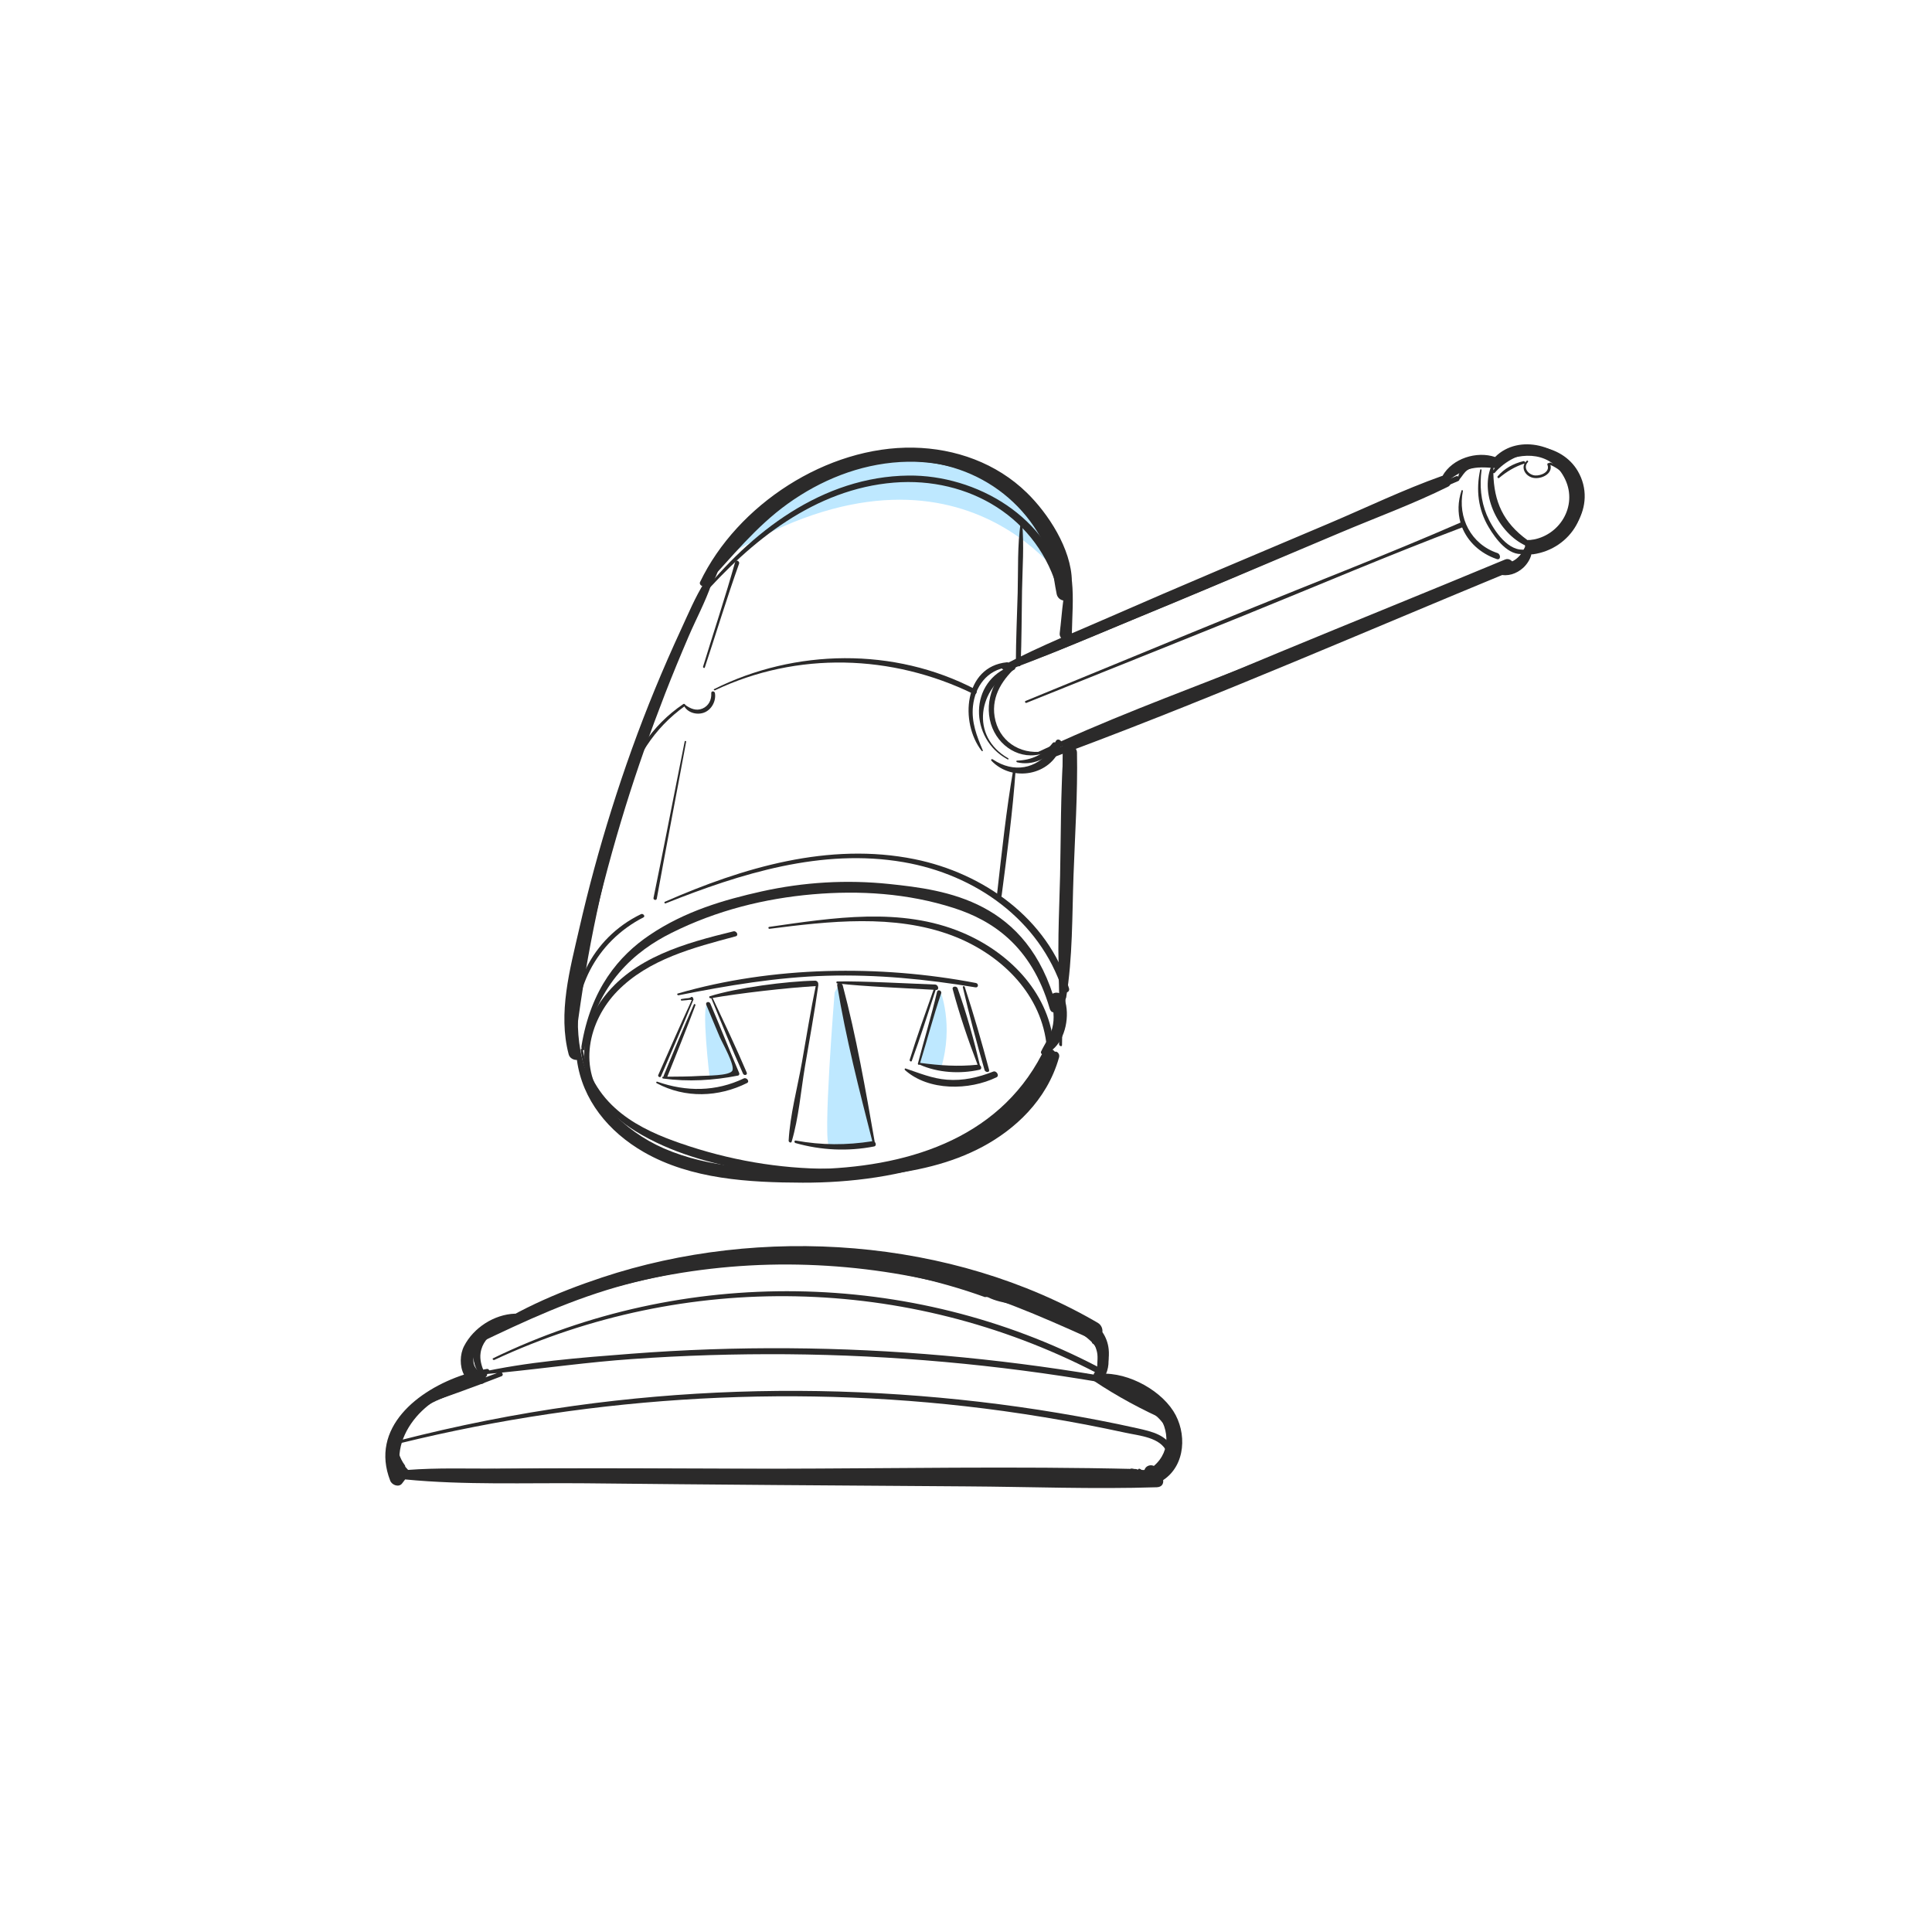 <svg xmlns="http://www.w3.org/2000/svg" xmlns:xlink="http://www.w3.org/1999/xlink" version="1.1" id="Layer_1" x="0px" y="0px" viewBox="0 0 200 200" style="enable-background:new 0 0 200 200;" xml:space="preserve">
    <style type="text/css">
        .st0{fill:#BEE8FF;}
        .st1{fill:#1A1A1A;}
        .st2{fill:none;stroke:#1A1A1A;stroke-width:2;stroke-miterlimit:10;}
        .st3{fill:none;stroke:#1A1A1A;stroke-width:4;stroke-miterlimit:10;}
        .st4{fill:#FFFFFF;}
        .st5{fill:#1C1C1B;}
        .st6{fill:#2B2A2A;}
    </style>
    <g>
        <path class="st0" d="M73.62,58.75c0,0,25.28-28.18,36.84,1.83c0,0-11.76-18.71-37.25-1.72"/>
        <g>
            <path class="st0" d="M73.28,103.86l2.41,5.55l0.56,1.67l-1.11,0.37l-1.67,0.19C73.47,111.63,72.54,103.86,73.28,103.86z"/>
            <path class="st0" d="M97.33,102.56c0,0,1.45,3.49,0.08,8.04l-1.93-0.45h-0.37L97.33,102.56z"/>
            <path class="st0" d="M85.86,118.66l4.63-0.37l-0.19-1.11l-1.11-5l-1.48-7.22L87,102.43l-0.21-0.42l-0.39,0.73    C86.4,102.74,85.12,118.48,85.86,118.66z"/>
            <g>
                <g>
                    <path class="st6" d="M112.77,138.02c-4.6-2.75-10.07-4.5-15.26-5.74c-5.21-1.25-10.58-1.87-15.94-1.88      c-10.75-0.02-21.67,2.39-31.17,7.5c-0.15,0.08,0.03,0.3,0.17,0.23c9.71-4.73,20.25-7.28,31.07-7.23      c5.32,0.03,10.63,0.66,15.8,1.9c5.33,1.28,10.16,3.41,15.14,5.64C112.91,138.59,113.04,138.18,112.77,138.02z"/>
                    <path class="st6" d="M50.55,138.42c0.11-0.04,0.03-0.19-0.07-0.16c-1.57,0.4-2.02,2.67-0.74,3.66c0.18,0.14,0.37-0.09,0.2-0.24      C48.92,140.76,49.27,138.9,50.55,138.42z"/>
                    <path class="st6" d="M114.04,142.44c-0.03,0-0.05-0.01-0.08-0.01c1.12-1,0.56-3.01-0.8-3.5c-0.1-0.04-0.16,0.1-0.06,0.14      c1.24,0.55,1.37,2.12,0.57,3.08c-0.06,0.07-0.04,0.16,0.01,0.22c-10.57-1.77-21.28-2.73-32-2.8      c-5.46-0.04-10.91,0.15-16.35,0.57c-5.3,0.41-10.76,0.82-15.95,2c-0.11,0.03-0.04,0.19,0.05,0.18c0.67-0.06,1.35-0.12,2.02-0.18      c-2.97,1.08-5.92,2.25-8.83,3.48c-0.11,0.05-0.03,0.2,0.07,0.17c3.1-1.03,6.18-2.13,9.22-3.32c0.19-0.07,0.15-0.28,0.04-0.38      c4.49-0.45,8.96-1.09,13.47-1.4c5.34-0.38,10.7-0.54,16.06-0.5c10.89,0.09,21.76,1.07,32.5,2.91      C114.43,143.18,114.46,142.51,114.04,142.44z"/>
                    <path class="st6" d="M42.3,146.6c-1.71,1.15-2.15,3.79-0.63,5.29c0.14,0.14,0.36-0.05,0.24-0.21c-1.14-1.52-1.07-3.71,0.5-4.93      C42.5,146.68,42.39,146.54,42.3,146.6z"/>
                    <path class="st6" d="M117.54,152.07c-12.5-0.3-25.04-0.05-37.55-0.03c-12.49,0.02-25.02-0.21-37.51,0.24      c-0.17,0.01-0.1,0.23,0.04,0.24c12.51,0.45,25.07,0.22,37.59,0.24c12.5,0.02,25.04,0.27,37.54-0.03      C118.11,152.72,117.94,152.08,117.54,152.07z"/>
                    <path class="st6" d="M120.02,146.25c-2.34-1.53-4.98-2.97-7.56-4.05c-0.1-0.04-0.18,0.08-0.09,0.15c2.28,1.61,4.9,3.1,7.43,4.27      C120.04,146.73,120.25,146.4,120.02,146.25z"/>
                    <path class="st6" d="M120.25,146.58c-0.14-0.11-0.28,0.07-0.16,0.19c1.46,1.4,1.36,3.32,0.35,4.93      c-0.18,0.29,0.22,0.65,0.47,0.39C122.39,150.54,121.82,147.81,120.25,146.58z"/>
                    <path class="st6" d="M119.54,152.1c-0.45,0.3-1.05,0.31-1.49-0.02c-0.18-0.13-0.37,0.1-0.2,0.24c0.55,0.46,1.33,0.44,1.86-0.04      C119.82,152.19,119.64,152.03,119.54,152.1z"/>
                    <path class="st6" d="M73.45,59.62C66.2,73.68,61.41,90.03,59.45,106.9c-0.02,0.17,0.19,0.25,0.22,0.06      c2.16-16.89,6.98-32.78,14.1-47C73.89,59.71,73.58,59.37,73.45,59.62z"/>
                    <path class="st6" d="M109.01,109.08c-2.12,4.95-5.31,7.82-9.35,9.52c-4.43,1.87-9.22,2.39-13.85,2.39      c-5.18,0-10.36-0.9-15.38-2.64c-3.98-1.38-8.96-3.66-10.09-9.65c-0.03-0.17-0.25-0.2-0.22,0.01c0.49,4.09,2.99,6.74,5.67,8.39      c3.65,2.25,7.79,3.33,11.74,4.07c4.45,0.84,8.96,1.01,13.44,0.51c3.67-0.41,7.39-1.16,10.82-3.01c3.19-1.73,6.57-4.7,7.84-9.2      C109.77,108.98,109.21,108.61,109.01,109.08z"/>
                    <path class="st6" d="M109.32,104.04c-2.95-10.83-11.36-11.91-17.27-12.53c-4.41-0.46-8.84-0.2-13.21,0.77      c-3.89,0.87-7.93,2.04-11.6,4.52c-3.14,2.12-6.09,5.54-7.05,11.52c-0.05,0.32,0.24,0.61,0.31,0.26c1.28-6.88,5.33-10.17,9-12      c4.74-2.37,9.71-3.57,14.62-4c4.86-0.42,9.84-0.12,14.63,1.42c3.88,1.25,8,3.83,9.91,10.39      C108.86,105.08,109.53,104.83,109.32,104.04z"/>
                    <path class="st6" d="M110.18,60.2c-0.97-7.51-7.93-12.62-14.76-13.18c-8.14-0.66-15.92,4.04-20.85,10.61      c-0.11,0.15,0.12,0.34,0.24,0.21c5.18-5.57,11.48-10.16,19.21-10.12c7.38,0.04,13.81,4.86,15.41,12.51      C109.52,60.68,110.25,60.73,110.18,60.2z"/>
                    <path class="st6" d="M110.75,66.09c-0.02-1.7-0.06-3.47-0.3-5.15c-0.02-0.13-0.24-0.18-0.26-0.03      c-1.47-7.35-9.14-11.76-16.14-11.68c-8.91,0.1-16.34,5.83-21.68,12.59c-0.06,0.08,0.07,0.18,0.13,0.11      c5.24-5.96,11.88-11.31,20.04-11.97c7.73-0.63,15.01,3.62,17.03,11.39c0.07,0.26,0.38,0.38,0.57,0.29      c-0.08,1.46-0.03,2.96,0.03,4.41c0,0.06,0.03,0.11,0.07,0.15c-0.01,0.22-0.02,0.44-0.02,0.67c0.09-0.05,0.17-0.09,0.26-0.13      c0-0.14,0-0.27-0.01-0.41C110.61,66.33,110.75,66.27,110.75,66.09z"/>
                    <path class="st6" d="M110.41,84.36c0.01-2.53,0.04-5.06,0.06-7.59c-0.15,0.07-0.3,0.15-0.45,0.22      c-0.03,2.53-0.05,5.05-0.09,7.58c-0.05,3.26-0.1,6.53-0.15,9.79c-0.05,3.17-0.3,6.4-0.08,9.56c0.02,0.3,0.54,0.39,0.57,0.05      c0.3-3.33,0.09-6.77,0.1-10.12C110.38,90.69,110.39,87.53,110.41,84.36z"/>
                    <path class="st6" d="M66.36,94.63c-5.12,2.47-7.79,7.96-6.71,13.52c0.02,0.11,0.22,0.13,0.2-0.01      c-0.84-5.48,1.85-10.66,6.77-13.18C66.83,94.85,66.57,94.53,66.36,94.63z"/>
                    <path class="st6" d="M150.73,49.3c-5.99,2.42-22.46,9.67-28.41,12.16c-5.95,2.49-11.98,4.86-17.85,7.55      c-0.17,0.08-0.05,0.34,0.12,0.28c6.04-2.27,11.97-4.88,17.94-7.34c5.97-2.46,22.48-9.61,28.42-12.15      C151.26,49.66,151.02,49.18,150.73,49.3z"/>
                    <path class="st6" d="M110.66,102.3c-2.15-7.19-8.86-11.92-15.99-13.36c-8.86-1.79-17.77,0.87-25.84,4.41      c-0.11,0.05-0.03,0.21,0.07,0.17c7.78-3.1,16.18-5.73,24.63-4.27c7.42,1.28,14.07,5.93,16.47,13.26      C110.14,102.92,110.8,102.76,110.66,102.3z"/>
                    <path class="st6" d="M109.9,104.67c0-0.12-0.2-0.18-0.2-0.04c-0.04,1.16-0.1,2.32-0.06,3.49c0.01,0.17,0.3,0.27,0.3,0.07      C109.98,107.01,109.93,105.84,109.9,104.67z"/>
                    <path class="st6" d="M75.93,96.41c-4.96,1.21-10.41,2.69-13.58,7.03c-2.4,3.28-2.7,7.97,0.32,10.97      c0.11,0.11,0.3-0.05,0.19-0.17c-3.12-3.49-1.98-8.54,1.06-11.65c3.24-3.31,7.9-4.5,12.23-5.66      C76.51,96.84,76.25,96.34,75.93,96.41z"/>
                    <path class="st6" d="M109.05,107.89c-0.6-5.29-4.68-9.35-9.43-11.35c-6.35-2.68-13.41-1.53-19.99-0.59      c-0.14,0.02-0.09,0.22,0.03,0.2c6.17-0.79,12.9-1.55,18.86,0.68c4.85,1.82,9.09,5.77,9.79,11.09      C108.38,108.36,109.11,108.39,109.05,107.89z"/>
                    <path class="st6" d="M75.32,56.34c-0.32,0.41-0.64,0.82-0.94,1.24c-0.27,0.37-0.6,0.74-0.76,1.17c-0.03,0.07,0.06,0.15,0.13,0.1      c0.37-0.28,0.63-0.69,0.92-1.05c0.32-0.41,0.63-0.82,0.93-1.25C75.71,56.4,75.45,56.18,75.32,56.34z"/>
                    <path class="st6" d="M70.74,72.88c-3.26,2.2-5.57,5.59-6.2,9.5c-0.01,0.08,0.13,0.14,0.15,0.05c0.94-3.8,3.01-7.05,6.21-9.34      C71.02,73,70.86,72.8,70.74,72.88z"/>
                    <path class="st6" d="M100.95,71.35c-8.36-4.36-18.65-4.21-27.03-0.01c-0.08,0.04,0.01,0.15,0.09,0.12      c8.51-4.04,18.33-3.74,26.75,0.37C101.09,71.99,101.26,71.51,100.95,71.35z"/>
                    <path class="st6" d="M104.23,68.56c-4.45,0.44-4.9,6.22-2.61,9.17c0.05,0.06,0.15,0.03,0.12-0.05      c-0.63-1.49-1.19-2.91-1.02-4.57c0.21-2.04,1.47-3.78,3.6-4.03C104.66,69.04,104.54,68.52,104.23,68.56z"/>
                    <path class="st6" d="M163.33,48.76c-1.68-2.87-6.02-3.43-8.14-0.96c-0.55-0.28-1.31-0.21-1.6,0.41      c-0.03,0.07,0.07,0.16,0.13,0.11c0.39-0.32,0.83-0.48,1.25-0.24c-0.14,0.19-0.26,0.39-0.37,0.61c0-0.1,0-0.19,0-0.29      c0-0.13-0.2-0.2-0.25-0.07c-1.17,2.94,0.81,6.89,3.6,8.16c0.05,0.02,0.1,0.03,0.14,0.03c0.04,0.02,0.07,0.03,0.12,0.04      c0.02,0,0.04,0,0.07,0.01c-0.03,0.06-0.05,0.12-0.08,0.18c-0.04,0.08-0.07,0.17-0.07,0.25c-0.12-0.19-0.46-0.23-0.46,0.04      c0,1.26-1.29,1.45-2.25,1.6c-0.13,0.02-0.12,0.19,0.01,0.22c1.16,0.22,2.72-0.33,2.76-1.7c0-0.01,0-0.02-0.01-0.03      c0.02,0.02,0.05,0.03,0.08,0.02c0.11-0.04,0.16-0.11,0.23-0.21c0.07-0.1,0.15-0.2,0.19-0.32c0,0,0-0.01,0-0.01      C162.7,56.74,165.41,52.31,163.33,48.76z M158.23,55.9c-0.04,0-0.07,0.01-0.11,0.01c-2.51-1.82-3.47-3.98-3.53-6.94      c0.05,0.02,0.11,0.02,0.14-0.02c2.18-2.5,6.33-3.18,8.1,0.22C164.6,52.54,161.84,56.05,158.23,55.9z"/>
                    <path class="st6" d="M157.61,56.9c-1.71,0.03-3.16-2.29-3.71-3.61c-0.61-1.48-0.74-3.05-0.53-4.63      c0.01-0.08-0.12-0.12-0.14-0.03c-0.45,2.07-0.22,4.11,0.88,5.95c0.72,1.21,2.05,3.01,3.62,2.75      C158.01,57.29,157.83,56.9,157.61,56.9z"/>
                    <path class="st6" d="M153.21,47.88c-0.91-0.1-2.27,0.52-2.25,1.61c0,0.08,0.1,0.16,0.17,0.08c0.27-0.32,0.42-0.65,0.77-0.9      c0.4-0.28,0.85-0.35,1.33-0.33C153.51,48.36,153.46,47.91,153.21,47.88z"/>
                    <path class="st6" d="M107.98,77.79c-2.44,0.34-4.62-1.11-5.02-3.61c-0.35-2.2,0.9-3.96,2.45-5.33c0.22-0.2-0.06-0.57-0.31-0.41      c-2.11,1.37-3.26,4.05-2.52,6.5c0.71,2.32,3.07,3.84,5.44,3.04C108.15,77.94,108.09,77.77,107.98,77.79z"/>
                    <path class="st6" d="M155.94,58.23c-8.27,3.02-16.4,6.54-24.57,9.82c-7.15,2.87-14.48,5.52-21.52,8.69      c-0.13-0.2-0.43-0.28-0.56-0.01c-0.06,0.12-0.13,0.24-0.19,0.36c-0.55,0.25-1.11,0.5-1.65,0.76c-0.13,0.06,0.01,0.27,0.13,0.23      c0.37-0.12,0.74-0.25,1.11-0.37c-1.4,1.85-3.72,2.37-5.92,0.9c-0.12-0.08-0.23,0.05-0.13,0.15c2.14,2.23,6.14,1.54,7.17-1.44      c7.47-2.6,14.79-5.82,22.13-8.74c8.09-3.22,16.3-6.23,24.28-9.7C156.63,58.71,156.33,58.09,155.94,58.23z"/>
                    <path class="st6" d="M74.01,71.75c-0.04-0.23-0.4-0.25-0.38,0.01c0.04,0.68-0.26,1.31-0.91,1.59c-0.66,0.28-1.28,0-1.81-0.4      c-0.06-0.04-0.16,0-0.12,0.08c0.35,0.74,1.32,1.01,2.06,0.75C73.65,73.5,74.15,72.58,74.01,71.75z"/>
                    <path class="st6" d="M101.03,101.76c-9.96-1.91-21.09-1.75-30.87,1.09c-0.12,0.04-0.03,0.2,0.08,0.18      c5.09-1.01,10.14-1.87,15.34-2.02c5.19-0.15,10.29,0.35,15.4,1.2C101.3,102.26,101.32,101.82,101.03,101.76z"/>
                    <path class="st6" d="M71.77,103.4c-0.01-0.13-0.12-0.28-0.26-0.16c-0.12,0.1-0.38,0.09-0.52,0.11l-0.45,0.07      c-0.11,0.02-0.07,0.17,0.03,0.16l0.49-0.04c0.14-0.01,0.37-0.07,0.5-0.02c0.02,0.01,0.03,0.01,0.05,0.01      c-1.19,2.57-2.32,5.17-3.47,7.76c-0.07,0.16,0.21,0.31,0.28,0.14c1.14-2.65,2.29-5.29,3.37-7.96      C71.81,103.45,71.79,103.42,71.77,103.4z"/>
                    <path class="st6" d="M76.52,111.08c-1.02-2.39-1.97-4.81-2.99-7.2c-0.11-0.26-0.53-0.16-0.42,0.13      c0.45,1.11,0.93,2.21,1.39,3.32c0.28,0.66,1.61,2.96,1.31,3.51c-0.3,0.54-2.73,0.5-3.34,0.54c-1.13,0.07-2.26,0.07-3.39,0.08      c0.99-2.46,1.98-4.92,2.91-7.4c0.04-0.09-0.12-0.18-0.16-0.08c-1.09,2.44-2.11,4.91-3.13,7.38c-0.01,0.03-0.01,0.07-0.01,0.1      l-0.05,0c-0.12,0-0.1,0.18,0.01,0.19c2.58,0.35,5.22,0.2,7.77-0.31C76.52,111.31,76.56,111.17,76.52,111.08z"/>
                    <path class="st6" d="M77.3,111.03c-1.11-2.61-2.33-5.17-3.53-7.73c-0.04-0.08-0.18-0.05-0.14,0.04      c1.07,2.61,2.13,5.23,3.29,7.81C77.03,111.38,77.41,111.29,77.3,111.03z"/>
                    <path class="st6" d="M76.99,111.64c-2.88,1.38-5.95,1.39-8.94,0.34c-0.11-0.04-0.17,0.1-0.06,0.16      c2.95,1.57,6.39,1.45,9.35-0.03C77.64,111.94,77.28,111.5,76.99,111.64z"/>
                    <path class="st6" d="M84.38,101.52c-2.93,0.05-8.1,0.73-10.9,1.61c-0.14,0.05-0.03,0.23,0.09,0.21      c2.94-0.52,7.91-1.09,10.9-1.26C84.86,102.06,84.73,101.51,84.38,101.52z"/>
                    <path class="st6" d="M96.8,101.92c-2.67-0.1-7.46-0.37-10.13-0.32c-0.13,0-0.11,0.2,0.01,0.21c2.6,0.3,7.34,0.5,9.96,0.65      c-0.84,2.41-1.72,4.82-2.47,7.25c-0.04,0.13,0.17,0.25,0.22,0.11c0.89-2.42,1.66-4.9,2.47-7.34c0.01,0,0.03,0,0.04,0      C97.27,102.5,97.14,101.93,96.8,101.92z"/>
                    <path class="st6" d="M101.44,110.27c-0.63-2.66-1.39-5.38-2.31-7.96c-0.09-0.26-0.59-0.23-0.51,0.08      c0.7,2.63,1.6,5.28,2.58,7.83c-2.04,0.21-3.9,0.08-5.94-0.19c0,0,0,0-0.01,0c0.74-2.39,1.37-4.83,2.18-7.2      c0.09-0.28-0.36-0.46-0.43-0.15c-0.58,2.49-1.34,4.95-1.98,7.42c-0.03,0.1,0.13,0.19,0.17,0.1c0.01,0,0.01,0.01,0.01,0.01      c1.89,0.85,4.19,0.98,6.2,0.53C101.66,110.69,101.6,110.39,101.44,110.27z"/>
                    <path class="st6" d="M102.39,110.75c-0.76-2.87-1.6-5.76-2.52-8.59c-0.03-0.11-0.23-0.09-0.2,0.03      c0.66,2.87,1.43,5.74,2.25,8.57C101.99,111.03,102.47,111.06,102.39,110.75z"/>
                    <path class="st6" d="M102.82,110.93c-1.56,0.61-3.11,0.97-4.8,0.84c-1.52-0.12-2.84-0.68-4.27-1.16      c-0.1-0.03-0.13,0.1-0.07,0.16c2.45,2.19,6.66,2.12,9.48,0.75C103.5,111.35,103.14,110.8,102.82,110.93z"/>
                    <path class="st6" d="M84.47,101.94c-0.56,2.67-0.98,5.37-1.46,8.06c-0.47,2.65-1.22,5.39-1.37,8.08      c-0.01,0.15,0.25,0.29,0.31,0.11c0.74-2.49,0.95-5.23,1.38-7.79c0.47-2.8,0.99-5.59,1.38-8.4      C84.71,101.85,84.5,101.79,84.47,101.94z"/>
                    <path class="st6" d="M90.55,118.21c-0.94-5.39-1.91-10.92-3.31-16.2c-0.08-0.32-0.63-0.37-0.57,0.02      c0.88,5.38,2.28,10.82,3.63,16.11c-2.68,0.42-5.24,0.42-7.92-0.07c-0.18-0.03-0.18,0.21-0.03,0.26      c2.66,0.75,5.42,0.88,8.14,0.35C90.72,118.63,90.69,118.35,90.55,118.21z"/>
                    <path class="st6" d="M70.88,76.75c-1.09,5.4-2.12,10.81-3.23,16.21c-0.04,0.2,0.3,0.29,0.34,0.07      c0.98-5.42,2.04-10.83,3.04-16.25C71.04,76.7,70.9,76.66,70.88,76.75z"/>
                    <path class="st6" d="M76.11,58.15c-1.02,3.64-2.22,7.24-3.33,10.86c-0.03,0.11,0.14,0.2,0.18,0.09      c1.19-3.58,2.28-7.2,3.55-10.75C76.6,58.1,76.18,57.89,76.11,58.15z"/>
                    <path class="st6" d="M104.9,79.61c-0.74,4.28-1.2,8.66-1.69,12.98c-0.03,0.28,0.44,0.42,0.48,0.11      c0.56-4.32,1.15-8.69,1.45-13.04C105.15,79.52,104.93,79.45,104.9,79.61z"/>
                    <path class="st6" d="M105.81,54.1c-0.01-0.08-0.14-0.1-0.15-0.01c-0.35,2.38-0.25,4.88-0.31,7.28      c-0.07,2.43-0.18,4.87-0.19,7.31c0,0.29,0.49,0.44,0.5,0.11c0.1-2.54,0.1-5.08,0.14-7.62C105.84,58.83,106.03,56.43,105.81,54.1      z"/>
                    <path class="st6" d="M50.88,137.25c-1.66,0.82-2.5,3.45-1.26,4.91c-2.83,1.41-6.75,2.37-8.45,5.21      c-1.08,1.82-0.86,4.62,1.39,5.39c0.14,0.05,0.2-0.16,0.1-0.24c-2.77-2.14-1.12-5.37,1.33-6.89c1.94-1.2,4.36-1.61,6.17-3.01      c0.01,0,0.01,0.01,0.02,0.02c0.07,0.04,0.14-0.03,0.11-0.1c0,0,0-0.01,0-0.01c0.01-0.01,0.02-0.02,0.03-0.02      c0.25-0.21,0.03-0.55-0.24-0.54c-0.23-0.62-0.43-1.21-0.33-1.91c0.14-1,0.76-1.68,1.55-2.25      C51.64,137.55,51.22,137.08,50.88,137.25z"/>
                    <path class="st6" d="M112.83,138.14c-0.16-0.05-0.21,0.17-0.1,0.25c1.29,1.05,1.79,2.55,0.81,4.01      c-0.24,0.36,0.32,0.83,0.58,0.48C115.3,141.31,114.83,138.79,112.83,138.14z"/>
                    <path class="st6" d="M121.86,148.64c-0.72-3.12-5.18-5.17-7.95-5.86c-0.18-0.05-0.22,0.21-0.07,0.28c2.05,0.99,4.19,2,5.89,3.55      c1.12,1.02,1.89,2.51,1.18,4c-0.69,1.44-2.23,1.8-3.67,1.43c-0.4-0.1-0.52,0.5-0.16,0.64      C119.69,153.66,122.52,151.48,121.86,148.64z"/>
                    <path class="st6" d="M111.56,137.08c-2.26-1.18-4.95-2.34-7.58-2.86c-3.68-1.45-7.51-2.54-11.39-3.27      c-8.92-1.66-18.19-1.41-27,0.74c-5.02,1.23-9.93,3.06-14.41,5.64c-0.23,0.13,0.05,0.46,0.26,0.35      c10.12-4.9,21.03-7.49,32.32-6.97c5.55,0.26,11.08,1.24,16.37,2.94c0.62,0.2,1.23,0.41,1.84,0.63c0.1-0.03,0.22-0.03,0.35,0.03      c0.71,0.36,1.56,0.52,2.39,0.69c4.09,1.28,10.34,3.55,8.97,6.51c-19.41-10.14-42.96-10.46-62.64-0.9      c-0.11,0.06,0.02,0.22,0.13,0.17c19.84-9.24,42.76-8.74,62.18,1.26c-0.02,0.03-0.03,0.05-0.06,0.08      c-0.28,0.35,0.29,0.8,0.59,0.49C115.97,140.5,113.47,138.08,111.56,137.08z"/>
                    <path class="st6" d="M121.45,150.12c-0.56-1.57-2.23-1.93-3.69-2.26c-2.72-0.61-5.46-1.13-8.21-1.59      c-5.43-0.91-10.9-1.54-16.39-1.91c-11.22-0.76-22.52-0.38-33.66,1.16c-6.13,0.85-12.2,2.06-18.19,3.6      c-0.19,0.05-0.05,0.32,0.12,0.28c20.36-4.99,41.67-6.2,62.45-3.33c2.86,0.4,5.71,0.87,8.55,1.41c1.37,0.26,2.73,0.55,4.1,0.84      c1.41,0.31,3.62,0.46,4.26,2C120.95,150.74,121.62,150.59,121.45,150.12z"/>
                    <path class="st6" d="M52.28,136.46c-0.6,0.37-1.21,0.73-1.76,1.18c-0.09,0.08,0.02,0.2,0.12,0.16c0.64-0.3,1.23-0.71,1.82-1.1      C52.61,136.6,52.42,136.37,52.28,136.46z"/>
                    <path class="st6" d="M155.01,57.25c-2.73-0.91-4.13-3.66-3.57-6.43c0.01-0.07-0.11-0.12-0.14-0.05c-0.39,1.16-0.4,2.3-0.11,3.33      c0,0-0.01,0-0.01,0c-7.43,3.24-15.01,6.16-22.51,9.22c-7.51,3.06-14.99,6.17-22.5,9.24c-0.13,0.05-0.03,0.25,0.09,0.2      c7.52-3.03,15.06-6.03,22.57-9.07c7.5-3.04,14.96-6.23,22.53-9.09c0.6,1.48,1.86,2.68,3.57,3.27      C155.37,58.03,155.39,57.38,155.01,57.25z"/>
                    <path class="st6" d="M160.49,47.89c-0.06-0.02-0.09,0.01-0.11,0.05c-0.11-0.03-0.24,0.04-0.19,0.18c0.3,0.75-0.69,1.14-1.27,1.1      c-0.68-0.05-1.32-0.79-0.74-1.4c0.06-0.07-0.06-0.19-0.12-0.13c-0.07,0.06-0.12,0.13-0.17,0.2c0-0.08-0.09-0.18-0.19-0.15      c-1.01,0.23-2.01,0.78-2.67,1.58c-0.07,0.09,0.07,0.23,0.15,0.16c0.81-0.67,1.62-1.17,2.62-1.49c0.01,0,0.02-0.01,0.02-0.01      c-0.33,0.62,0.19,1.36,0.92,1.49c0.8,0.15,2.01-0.4,1.76-1.34c1.37,0.6,2.34,1.77,2.3,3.33c0,0.08,0.13,0.12,0.14,0.03      C163.02,49.87,162.14,48.33,160.49,47.89z"/>
                    <path class="st6" d="M104.76,68.91c-4.55,1.57-4.41,7.6-0.45,9.7c0.09,0.05,0.13-0.08,0.05-0.12c-3.97-2.26-3.12-7.34,0.64-9.17      C105.24,69.2,104.98,68.83,104.76,68.91z"/>
                    <path class="st6" d="M108.97,76.92c-0.94,1.2-2.17,1.77-3.69,1.82c-0.11,0-0.08,0.14,0.01,0.17c1.52,0.38,3.24-0.34,4.07-1.67      C109.5,77,109.15,76.69,108.97,76.92z"/>
                    <path class="st6" d="M155.81,57.92c-15.64,6.51-31.49,12.69-46.88,19.79c-0.39,0.18-0.11,0.77,0.27,0.63      c0.29-0.11,0.59-0.22,0.88-0.33c-0.29,4.19-0.25,8.44-0.34,12.64c-0.09,4.04-0.36,8.17,0.02,12.2c-0.45-0.22-1.1-0.05-0.96,0.57      c0.24,1.04,0.4,1.95,0.13,3.01c-0.23,0.91-0.77,1.6-1.16,2.43c-0.05,0.1,0.01,0.2,0.09,0.27c-4.64,8.96-14.3,11.75-23.84,11.9      c-5.1,0.08-10.55-0.08-15.3-2.15c-4.15-1.81-7.88-5.52-8.63-10.14c0-0.01-0.01-0.02-0.01-0.03c-0.77-4.21,0.33-8.45,1.27-12.56      c0.97-4.25,2.11-8.47,3.4-12.64c1.22-3.94,2.6-7.83,4.09-11.67c0.78-2.01,1.61-4.01,2.46-5.99c0.76-1.77,1.71-3.53,2.34-5.36      c0.04-0.03,0.08-0.07,0.11-0.13c0.48-0.81,0.75-1.76,1.04-2.65c0.08-0.25-0.31-0.58-0.48-0.31c-0.5,0.81-1.07,1.65-1.39,2.56      c-0.04,0.12-0.03,0.23,0.01,0.32c-0.96,1.52-1.67,3.24-2.42,4.86c-0.95,2.05-1.85,4.11-2.71,6.2      c-1.68,4.08-3.17,8.24-4.49,12.45c-1.28,4.07-2.4,8.2-3.35,12.36c-0.96,4.19-2.22,8.73-1.09,13c0.1,0.39,0.52,0.6,0.85,0.57      c0.56,4.14,3.27,7.44,6.92,9.54c4.92,2.83,10.91,3.15,16.45,3.17c9.67,0.03,22.32-2.61,26.22-12.88      c0.14-0.37-0.06-0.71-0.35-0.89c1.38-1.15,1.8-3.58,1.25-5.2c0.08-0.03,0.14-0.09,0.16-0.2c0.68-4.14,0.61-8.45,0.76-12.63      c0.15-4.22,0.44-8.49,0.36-12.72c0-0.14-0.05-0.28-0.12-0.39c15.15-5.68,30.03-12.18,44.99-18.35      C157.17,58.86,156.55,57.62,155.81,57.92z"/>
                    <path class="st6" d="M163.23,49.05c-1.54-2.97-6-4.2-8.46-1.74c-1.91-0.65-4.43,0.15-5.44,1.95c-0.03,0-0.05,0.01-0.08,0.02      c-3.97,1.41-7.82,3.27-11.69,4.91l-11.39,4.82c-3.8,1.61-7.58,3.24-11.36,4.89c-1.27,0.56-2.56,1.1-3.85,1.66      c0.03-1.78,0.19-3.59,0.01-5.37c0-0.01,0-0.01-0.01-0.02c-0.05-3.37-2.48-7.04-4.67-9.17c-3.14-3.06-7.39-4.58-11.73-4.66      c-8.93-0.16-18.23,5.87-22.09,13.91c-0.14,0.3,0.32,0.58,0.54,0.35c2.76-2.95,5.2-6.05,8.52-8.44      c3.42-2.46,7.42-4.08,11.65-4.33c4.15-0.24,8.33,0.91,11.48,3.68c1.39,1.23,2.57,2.75,3.38,4.42c0.89,1.85,0.95,3.63,1.35,5.58      c0.08,0.36,0.37,0.6,0.68,0.65c-0.15,1.13-0.23,2.28-0.37,3.4c-0.02,0.19,0.04,0.35,0.15,0.47c-2.05,0.9-4.09,1.83-6.06,2.88      c-0.26,0.14,0.02,0.52,0.26,0.45c4.02-1.29,7.92-3.04,11.82-4.63c3.82-1.56,7.62-3.15,11.42-4.75c3.8-1.6,7.6-3.21,11.39-4.81      c3.73-1.58,7.6-2.99,11.23-4.79c0.31-0.16,0.31-0.48,0.15-0.74c0.62-0.44,1.24-0.85,1.99-1.07c0.9-0.26,1.72-0.19,2.64-0.12      c0.32,0.02,0.49-0.21,0.5-0.48c2.44-1.27,5.48-1.21,6.84,1.66c1.31,2.77-0.59,5.88-3.56,6.27c-0.44,0.06-0.62,0.38-0.6,0.71      c-0.1,0.18-0.17,0.38-0.29,0.56c-0.18,0.27-0.39,0.51-0.65,0.71c-0.52,0.39-1.16,0.53-1.8,0.52c-0.7-0.01-0.47,0.9,0.03,1.05      c0.91,0.27,1.83-0.05,2.52-0.67c0.36-0.33,0.73-0.86,0.85-1.4c0.06,0.01,0.11,0,0.17,0C162.66,56.82,165.14,52.73,163.23,49.05z      "/>
                    <path class="st6" d="M121.46,146.07c-1.55-2.41-5.23-4.28-8.1-3.79c-0.24,0.04-0.13,0.36,0.01,0.44      c2.09,1.14,4.31,1.25,6.04,3.11c1.65,1.78,1.89,4.34,0.04,5.92c-0.46-0.21-0.98,0.1-0.99,0.54c-6.21-0.22-12.46-0.07-18.68-0.11      c-6.46-0.04-12.92-0.07-19.38-0.1c-6.46-0.03-12.92-0.05-19.38-0.06c-3.17,0-6.35-0.01-9.52,0.01c-3.1,0.01-6.24-0.1-9.34,0.14      c-0.14-0.3-0.46-0.52-0.76-0.38c-0.36-2.26,0.87-4.51,2.58-6.01c1.42-1.24,3.1-1.96,4.77-2.73c0.28,0.16,0.62,0.24,1.02,0.22      c0.52-0.02,0.61-0.56,0.38-0.9c0.15-0.08,0.29-0.16,0.44-0.24c0.21-0.11,0.02-0.46-0.18-0.42c-0.3,0.05-0.6,0.11-0.91,0.18      c-1.06-0.87-0.22-2.39,0.62-3.31c0.92-1,2.08-1.61,3.32-2.13c0.26-0.11,0.12-0.47-0.14-0.46c-2.14,0.08-4.27,1.44-5.26,3.36      c-0.44,0.85-0.47,2.09-0.01,2.95c-4.8,1.57-9.77,5.53-7.63,10.99c0.18,0.45,0.89,0.71,1.22,0.28c0.11-0.14,0.22-0.28,0.32-0.42      c6.17,0.6,12.51,0.34,18.69,0.4c6.57,0.07,13.14,0.13,19.71,0.18c6.57,0.05,13.14,0.09,19.71,0.14      c6.56,0.04,13.15,0.3,19.7,0.09c0.53-0.02,0.71-0.37,0.66-0.74C122.75,151.68,122.89,148.3,121.46,146.07z"/>
                    <path class="st6" d="M114.77,139.67c-0.07-0.65-0.29-1.25-0.65-1.77c0.04-0.34-0.1-0.74-0.49-0.97      c-15.12-8.81-34.87-10.15-51.33-4.68c-4.64,1.54-9.34,3.56-13.29,6.47c-0.27,0.2,0.06,0.56,0.33,0.43      c5.05-2.43,10.04-4.74,15.47-6.18c5.36-1.42,10.86-2.22,16.41-2.29c11.09-0.15,21.55,2.53,31.38,7.54      c0.47,0.48,0.81,1.08,0.96,1.73c0.15,0.68-0.05,1.34,0.05,2.01c0.03,0.17,0.23,0.28,0.38,0.19      C114.76,141.71,114.85,140.48,114.77,139.67z"/>
                </g>
            </g>
        </g>
    </g>
    </svg>